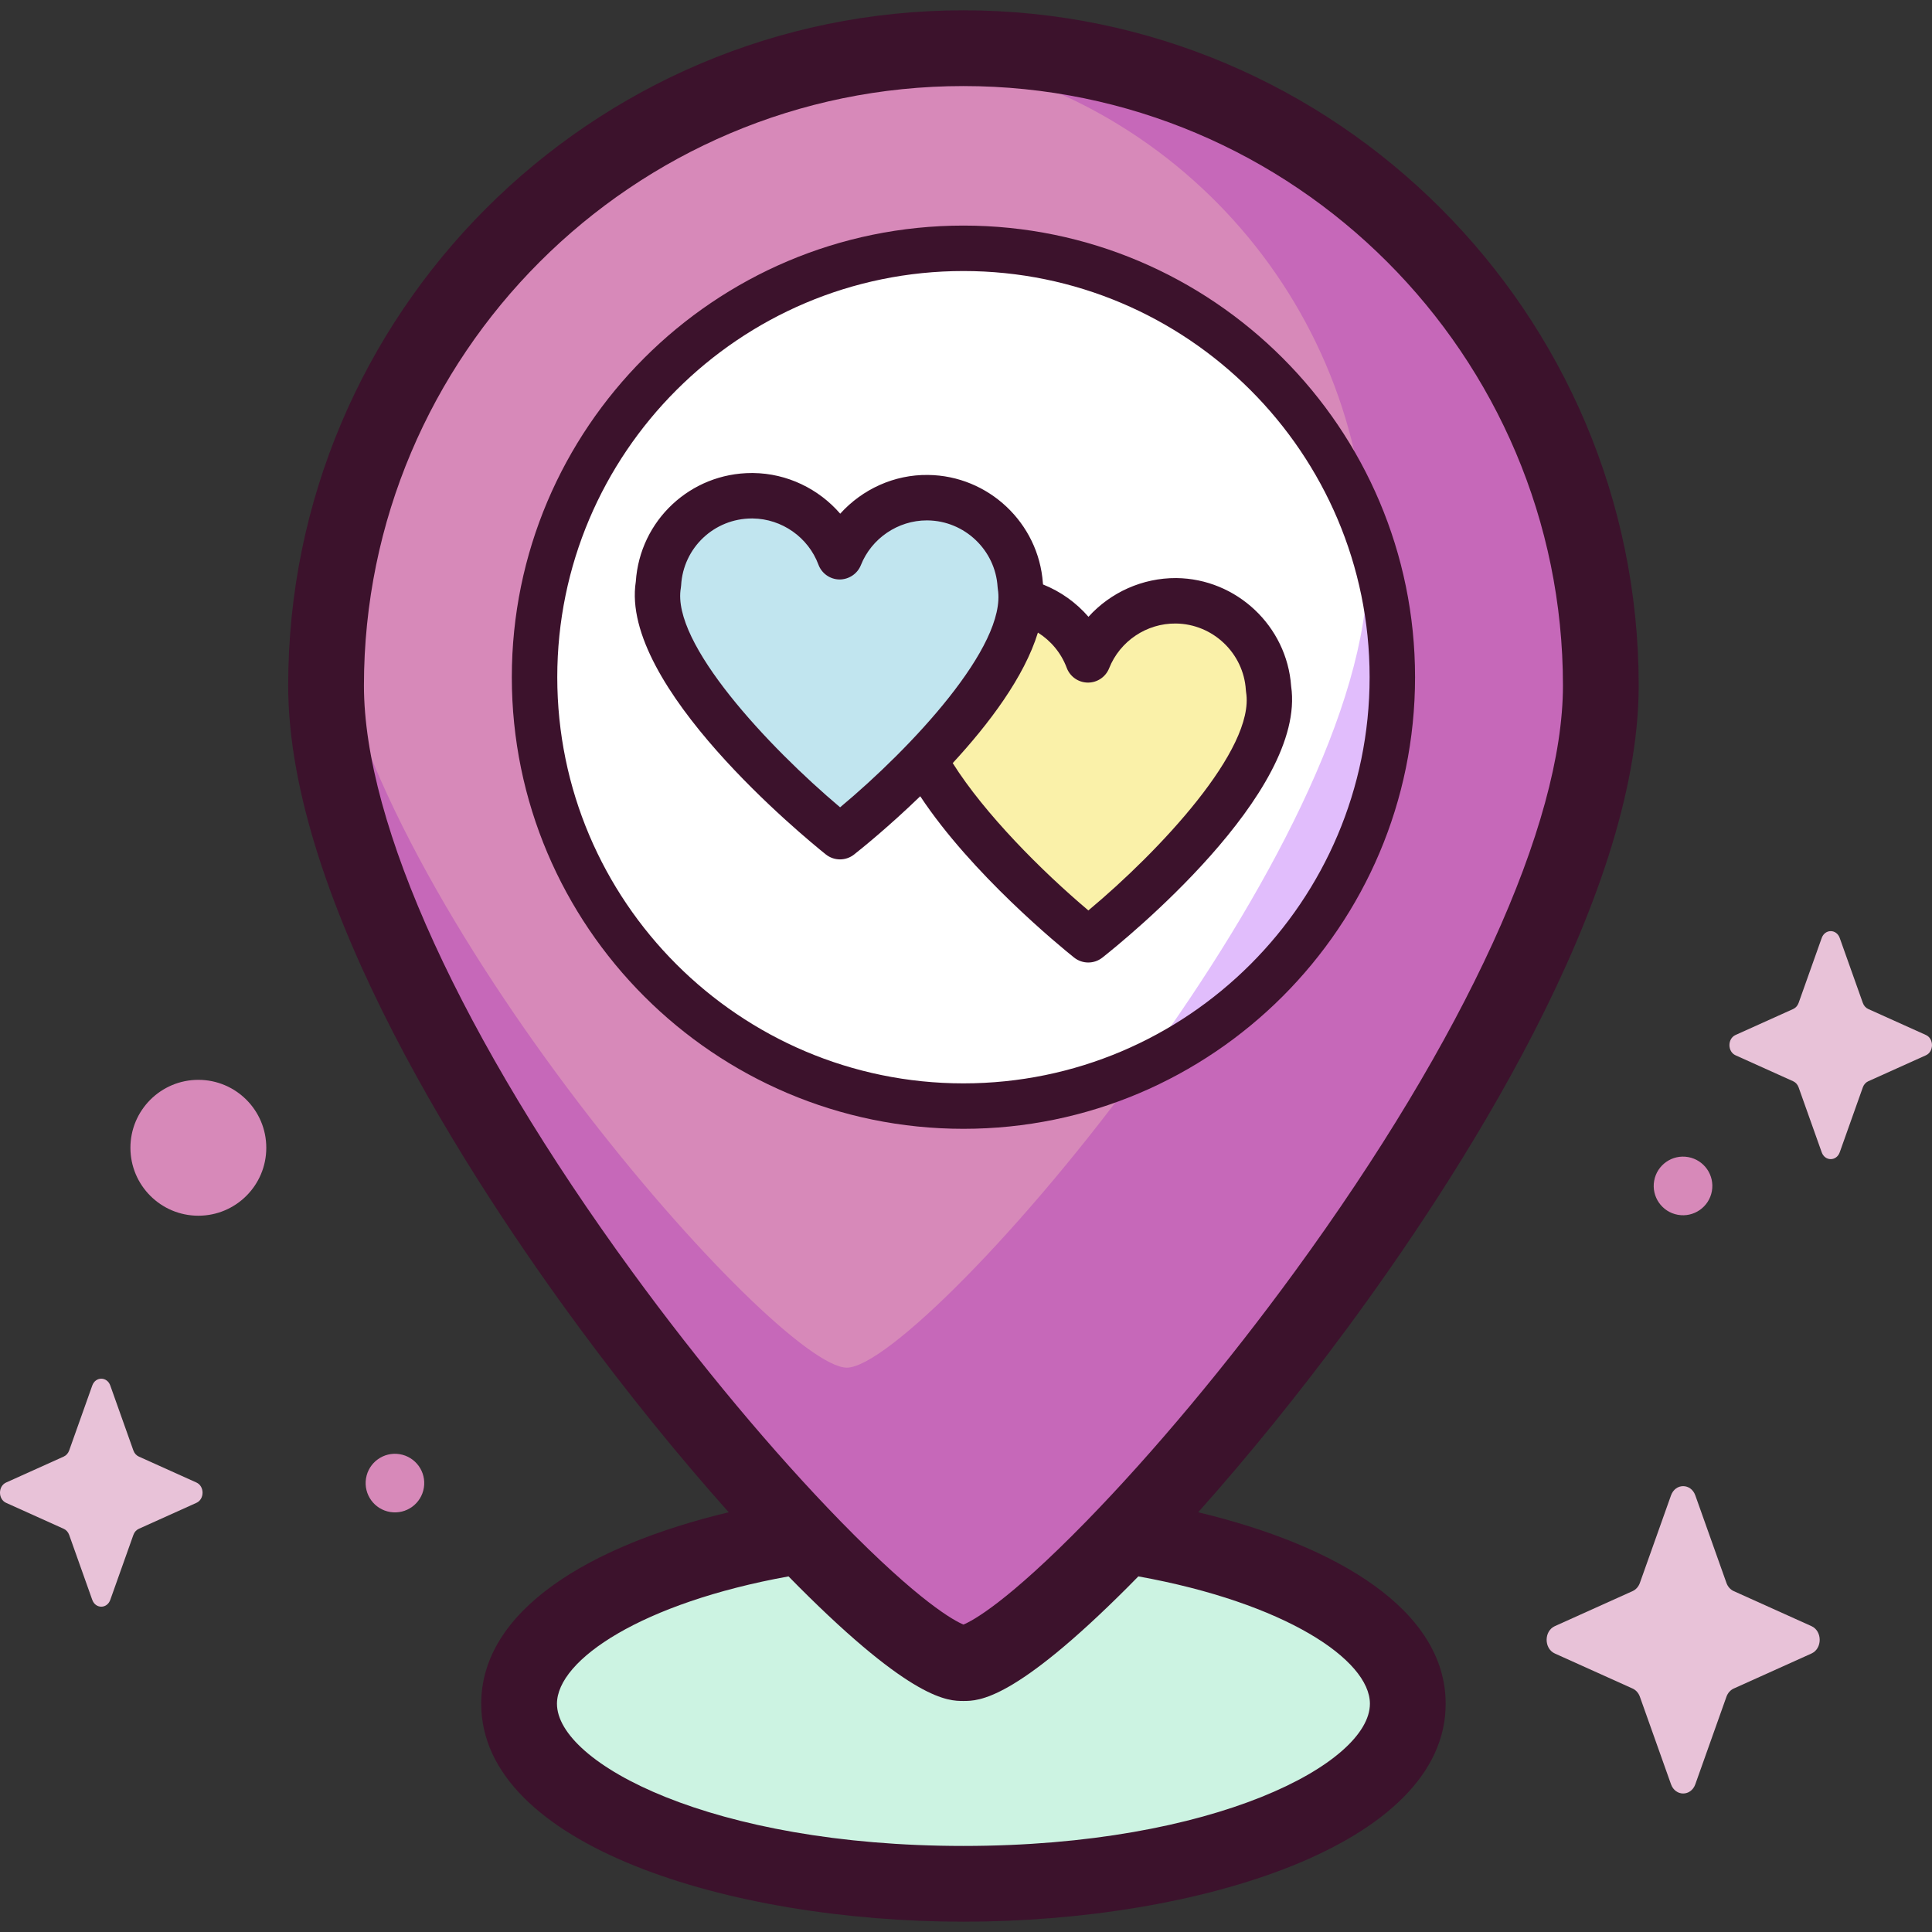 <svg id="Capa_1" enable-background="new 0 0 512 512" height="512" viewBox="0 0 512 512" width="512" xmlns="http://www.w3.org/2000/svg"><rect x="0" y="0" width="512" height="512" fill="#333333" stroke="none"/><g><g><ellipse cx="255.322" cy="451.511" fill="#ccf3e2" rx="117.758" ry="47.719"/><path d="m424.233 181.682c0 93.287-144.774 259.053-168.912 259.053s-168.911-165.765-168.911-259.053c0-93.287 75.624-168.912 168.912-168.912s168.911 75.625 168.911 168.912z" fill="#d789b9"/><ellipse cx="255.322" cy="179.465" fill="#fff" rx="113.662" ry="113.662" transform="matrix(.707 -.707 .707 .707 -52.119 233.104)"/><path d="m367.735 158.912c-.827-5.375-2.855-9.892-5.435-14.054.083 1.965.132 3.938.132 5.924 0 36.757-27.51 87.283-58.208 129.753 45.302-19.006 71.691-70.725 63.511-121.623z" fill="#e1bdfc"/><path d="m255.322 12.771c-5.47 0-10.877.27-16.214.778 67.384 7.129 120.296 62.747 123.192 131.309 2.58 4.163 4.608 8.68 5.435 14.054 8.18 50.898-18.208 102.616-63.512 121.622-32.958 45.598-69.591 81.908-79.802 81.908-18.674 0-125.706-121.427-137.023-199.036-.646 6.005-.987 12.101-.987 18.277 0 93.288 144.774 259.053 168.912 259.053s168.912-165.765 168.912-259.053c-.002-93.288-75.626-168.912-168.913-168.912z" fill="#c668b9"/><path d="m288.401 249.053s51.892-40.94 47.771-66.563c-.793-12.868-11.401-23.129-24.497-23.273-10.568-.117-19.66 6.39-23.345 15.657-3.479-9.345-12.426-16.051-22.994-16.167-13.333-.147-24.323 10.245-25.057 23.426-4.321 24.929 48.122 66.92 48.122 66.92z" fill="#faf1a9"/><path d="m222.612 221.725s51.892-40.94 47.771-66.563c-.793-12.868-11.401-23.129-24.497-23.273-10.568-.117-19.66 6.39-23.345 15.657-3.479-9.345-12.426-16.051-22.994-16.167-13.333-.147-24.323 10.245-25.057 23.426-4.321 24.929 48.122 66.92 48.122 66.92z" fill="#c1e5ef"/><path d="m449.28 396.302 8.245 23.183c.353.992 1.052 1.779 1.934 2.176l20.597 9.28c2.91 1.311 2.91 5.947 0 7.258l-20.597 9.28c-.882.397-1.581 1.184-1.934 2.176l-8.245 23.183c-1.165 3.275-5.284 3.275-6.449 0l-8.245-23.183c-.353-.992-1.052-1.779-1.934-2.176l-20.597-9.28c-2.91-1.311-2.91-5.947 0-7.258l20.597-9.28c.882-.397 1.581-1.184 1.934-2.176l8.245-23.183c1.165-3.275 5.284-3.275 6.449 0z" fill="#e8c2d8"/><path d="m29.231 367.191 6.116 17.196c.262.736.78 1.32 1.434 1.615l15.278 6.883c2.159.973 2.159 4.412 0 5.384l-15.278 6.884c-.654.295-1.173.878-1.434 1.615l-6.116 17.197c-.864 2.43-3.92 2.43-4.784 0l-6.116-17.197c-.262-.736-.78-1.32-1.434-1.615l-15.279-6.884c-2.158-.973-2.158-4.412 0-5.384l15.279-6.883c.654-.295 1.172-.878 1.434-1.615l6.116-17.196c.865-2.43 3.92-2.43 4.784 0z" fill="#e8c2d8"/><g fill="#d789b9"><circle cx="52.566" cy="304.173" r="18.003"/><ellipse cx="104.699" cy="392.938" rx="7.766" ry="7.766" transform="matrix(.16 -.987 .987 .16 -299.919 433.502)"/><ellipse cx="446.051" cy="314.65" rx="7.766" ry="7.766" transform="matrix(.175 -.985 .985 .175 58.03 698.583)"/></g><path d="m487.552 248.585 6.116 17.196c.262.736.78 1.32 1.434 1.615l15.278 6.884c2.159.973 2.159 4.412 0 5.384l-15.278 6.884c-.654.295-1.173.878-1.434 1.615l-6.116 17.197c-.864 2.429-3.92 2.429-4.784 0l-6.116-17.197c-.262-.736-.78-1.32-1.434-1.615l-15.279-6.884c-2.159-.973-2.159-4.412 0-5.384l15.279-6.884c.654-.295 1.172-.878 1.434-1.615l6.116-17.196c.865-2.43 3.92-2.43 4.784 0z" fill="#e8c2d8"/></g><g fill="#3c122c"><path d="m317.528 400.767c13.127-14.707 26.64-31.366 39.375-48.613 28.894-39.13 77.367-113.311 77.367-170.471 0-98.672-80.276-178.948-178.948-178.948s-178.949 80.275-178.949 178.947c0 57.16 48.473 131.341 77.367 170.471 12.734 17.246 26.246 33.903 39.372 48.61-37.111 8.887-65.585 26.081-65.585 50.747 0 37.514 65.843 57.755 127.795 57.755s127.795-20.241 127.795-57.755c-.001-24.666-28.478-41.856-65.589-50.743zm-221.081-219.085c0-87.604 71.271-158.875 158.875-158.875s158.875 71.271 158.875 158.875c0 36.796-25.917 93.425-71.106 155.366-17.783 24.376-37.408 47.871-55.258 66.16-21.053 21.569-30.181 26.352-32.51 27.316-2.329-.965-11.457-5.747-32.51-27.316-17.851-18.289-37.475-41.784-55.258-66.16-45.191-61.94-71.108-118.569-71.108-155.366zm158.875 307.51c-66.74 0-107.721-21.947-107.721-37.681 0-11.663 22.535-26.731 61.37-33.752.894.912 1.787 1.823 2.672 2.709 30.249 30.305 39.66 30.305 43.679 30.305s13.43 0 43.679-30.305c.885-.887 1.779-1.799 2.673-2.711 38.835 7.021 61.368 22.09 61.368 33.754.001 15.734-40.98 37.681-107.72 37.681z"/><path d="m375.005 179.465c0-65.993-53.69-119.684-119.684-119.684s-119.684 53.69-119.684 119.684 53.69 119.684 119.684 119.684 119.684-53.69 119.684-119.684zm-227.323 0c0-59.353 48.287-107.64 107.64-107.64s107.64 48.287 107.64 107.64-48.287 107.64-107.64 107.64-107.64-48.287-107.64-107.64z"/><path d="m284.638 253.754c1.1.88 2.432 1.321 3.764 1.321 1.318 0 2.636-.431 3.73-1.294 5.576-4.4 54.198-43.672 50.032-71.949-1.13-15.907-14.437-28.461-30.422-28.637-8.974-.056-17.446 3.798-23.286 10.267-3.261-3.777-7.405-6.721-12.036-8.57-.017-.129-.027-.259-.046-.388-1.13-15.907-14.437-28.461-30.422-28.637-8.987-.129-17.446 3.797-23.286 10.267-5.695-6.595-14.076-10.679-23.053-10.778-.117-.001-.232-.002-.349-.002-16.27 0-29.689 12.55-30.766 28.777-4.312 27.628 44.721 67.789 50.35 72.295 1.1.88 2.432 1.321 3.764 1.321 1.318 0 2.636-.431 3.73-1.294 1.949-1.538 9.159-7.339 17.534-15.44 13.626 20.598 36.981 39.714 40.762 42.741zm-9.581-86.111c3.43 2.158 6.167 5.4 7.631 9.332.869 2.335 3.087 3.893 5.578 3.921h.067c2.464 0 4.683-1.503 5.595-3.797 2.855-7.179 9.923-11.949 17.683-11.859 9.801.108 17.95 7.848 18.552 17.621.012.196.034.392.065.586 2.423 15.068-22.97 42.131-41.8 57.829-12.364-10.426-27.522-25.65-35.948-39.047 9.603-10.397 18.961-22.803 22.577-34.586zm-52.42 46.305c-19.044-16.058-44.745-43.51-42.213-58.114.04-.23.067-.462.079-.695.556-9.987 8.778-17.74 18.765-17.74.071 0 .142.001.213.002 7.722.085 14.722 5.007 17.416 12.246.869 2.335 3.086 3.893 5.577 3.921 2.461.003 4.742-1.482 5.662-3.796 2.83-7.116 9.836-11.862 17.479-11.862.068 0 .136.001.204.002 9.801.108 17.95 7.848 18.552 17.621.012.196.034.392.065.586 2.425 15.069-22.969 42.132-41.799 57.829z"/></g></g></svg>